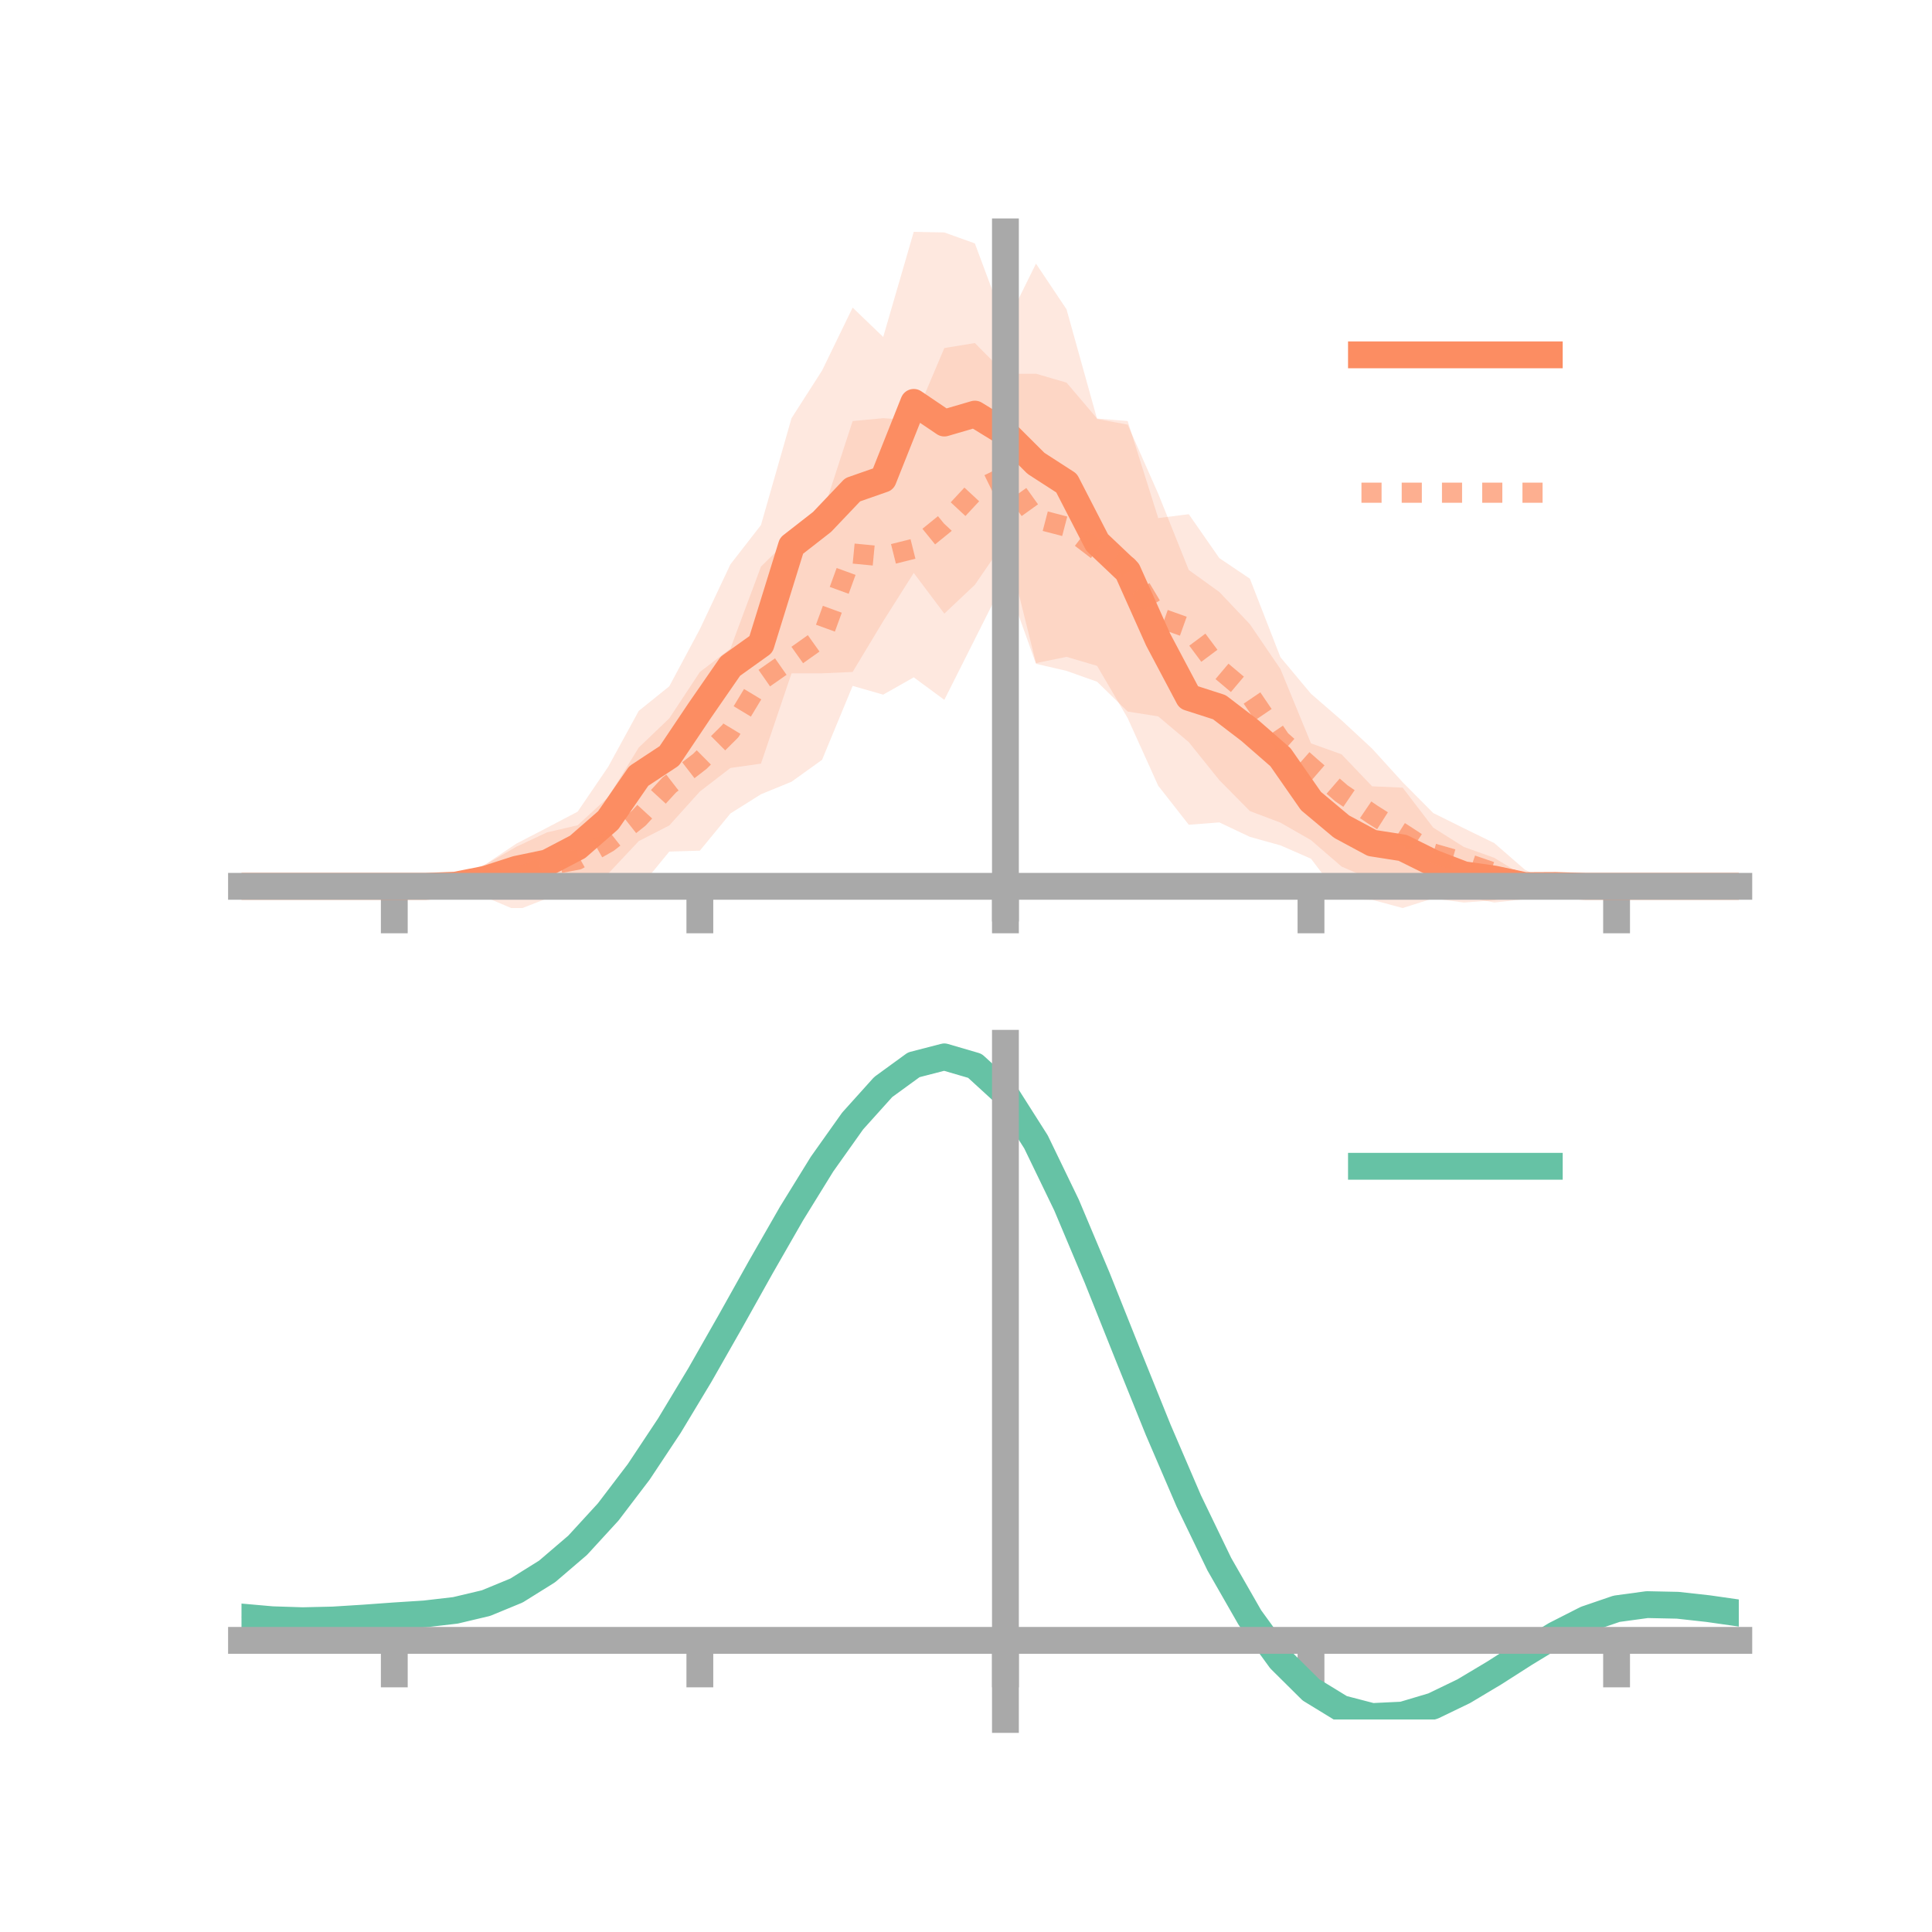 <?xml version="1.0" encoding="utf-8" standalone="no"?>
<!DOCTYPE svg PUBLIC "-//W3C//DTD SVG 1.1//EN"
  "http://www.w3.org/Graphics/SVG/1.1/DTD/svg11.dtd">
<!-- Created with matplotlib (https://matplotlib.org/) -->
<svg height="144pt" version="1.1" viewBox="0 0 144 144" width="144pt" xmlns="http://www.w3.org/2000/svg" xmlns:xlink="http://www.w3.org/1999/xlink">
 <defs>
  <style type="text/css">*{stroke-linecap:butt;stroke-linejoin:round;}</style>
 </defs>
 <g id="figure_1">
  <g id="patch_1">
   <path d="M 0 144 
L 144 144 
L 144 0 
L 0 0 
z
" style="fill:none;"/>
  </g>
  <g id="axes_1">
   <g id="patch_2">
    <path d="M 18 67.68 
L 129.6 67.68 
L 129.6 17.28 
L 18 17.28 
z
" style="fill:none;"/>
   </g>
   <g id="PolyCollection_1">
    <path clip-path="url(#pcaae10dda5)" d="M 18 66.063 
L 18 66.063 
L 20.278 66.063 
L 22.555 66.063 
L 24.833 66.063 
L 27.11 66.063 
L 29.388 66.063 
L 31.665 66.062 
L 33.943 65.514 
L 36.22 64.393 
L 38.498 62.873 
L 40.776 61.693 
L 43.053 60.497 
L 45.331 57.153 
L 47.608 52.986 
L 49.886 51.151 
L 52.163 46.895 
L 54.441 42.064 
L 56.718 39.133 
L 58.996 31.17 
L 61.273 27.617 
L 63.551 22.927 
L 65.829 25.117 
L 68.106 17.28 
L 70.384 17.326 
L 72.661 18.142 
L 74.939 24.261 
L 77.216 19.649 
L 79.494 23.056 
L 81.771 31.229 
L 84.049 31.65 
L 86.327 36.801 
L 88.604 42.484 
L 90.882 44.123 
L 93.159 46.525 
L 95.437 49.865 
L 97.714 55.406 
L 99.992 56.223 
L 102.269 58.607 
L 104.547 58.707 
L 106.824 61.686 
L 109.102 63.125 
L 111.38 63.94 
L 113.657 65.333 
L 115.935 65.547 
L 118.212 66.06 
L 120.49 66.063 
L 122.767 66.063 
L 125.045 66.063 
L 127.322 66.063 
L 129.6 66.063 
L 129.6 66.063 
L 129.6 66.063 
L 127.322 66.063 
L 125.045 66.063 
L 122.767 66.063 
L 120.49 66.063 
L 118.212 66.065 
L 115.935 66.446 
L 113.657 66.685 
L 111.38 67.099 
L 109.102 67.271 
L 106.824 66.959 
L 104.547 67.68 
L 102.269 67.066 
L 99.992 67.002 
L 97.714 64.004 
L 95.437 63.008 
L 93.159 62.376 
L 90.882 61.297 
L 88.604 61.472 
L 86.327 58.565 
L 84.049 53.523 
L 81.771 49.63 
L 79.494 48.958 
L 77.216 49.423 
L 74.939 40.27 
L 72.661 43.589 
L 70.384 45.736 
L 68.106 42.704 
L 65.829 46.301 
L 63.551 50.083 
L 61.273 50.186 
L 58.996 50.187 
L 56.718 56.917 
L 54.441 57.242 
L 52.163 58.995 
L 49.886 61.523 
L 47.608 62.692 
L 45.331 65.114 
L 43.053 65.745 
L 40.776 66.933 
L 38.498 66.703 
L 36.22 66.656 
L 33.943 66.434 
L 31.665 66.063 
L 29.388 66.063 
L 27.11 66.063 
L 24.833 66.063 
L 22.555 66.063 
L 20.278 66.063 
L 18 66.063 
z
" style="fill:#fc8d62;fill-opacity:0.2;"/>
   </g>
   <g id="PolyCollection_2">
    <path clip-path="url(#pcaae10dda5)" d="M 18 66.063 
L 18 66.063 
L 20.278 66.063 
L 22.555 66.063 
L 24.833 66.063 
L 27.11 66.063 
L 29.388 66.063 
L 31.665 66.063 
L 33.943 65.292 
L 36.22 64.424 
L 38.498 63.105 
L 40.776 62.04 
L 43.053 61.51 
L 45.331 59.416 
L 47.608 55.72 
L 49.886 53.539 
L 52.163 50.088 
L 54.441 48.34 
L 56.718 42.231 
L 58.996 39.982 
L 61.273 38.38 
L 63.551 31.385 
L 65.829 31.169 
L 68.106 31.321 
L 70.384 25.942 
L 72.661 25.568 
L 74.939 27.87 
L 77.216 27.855 
L 79.494 28.519 
L 81.771 31.196 
L 84.049 31.38 
L 86.327 38.614 
L 88.604 38.326 
L 90.882 41.598 
L 93.159 43.132 
L 95.437 48.985 
L 97.714 51.71 
L 99.992 53.684 
L 102.269 55.797 
L 104.547 58.303 
L 106.824 60.598 
L 109.102 61.73 
L 111.38 62.842 
L 113.657 64.821 
L 115.935 65.929 
L 118.212 66.063 
L 120.49 66.063 
L 122.767 66.063 
L 125.045 66.063 
L 127.322 66.063 
L 129.6 66.063 
L 129.6 66.063 
L 129.6 66.063 
L 127.322 66.063 
L 125.045 66.063 
L 122.767 66.063 
L 120.49 66.063 
L 118.212 66.063 
L 115.935 66.215 
L 113.657 67.016 
L 111.38 67.269 
L 109.102 66.815 
L 106.824 66.635 
L 104.547 65.958 
L 102.269 65.571 
L 99.992 64.59 
L 97.714 62.62 
L 95.437 61.314 
L 93.159 60.452 
L 90.882 58.147 
L 88.604 55.314 
L 86.327 53.396 
L 84.049 53.035 
L 81.771 50.813 
L 79.494 50.003 
L 77.216 49.477 
L 74.939 43.103 
L 72.661 47.639 
L 70.384 52.164 
L 68.106 50.484 
L 65.829 51.775 
L 63.551 51.123 
L 61.273 56.632 
L 58.996 58.266 
L 56.718 59.199 
L 54.441 60.632 
L 52.163 63.403 
L 49.886 63.472 
L 47.608 66.249 
L 45.331 66.155 
L 43.053 66.647 
L 40.776 66.966 
L 38.498 67.85 
L 36.22 66.882 
L 33.943 66.402 
L 31.665 66.063 
L 29.388 66.063 
L 27.11 66.063 
L 24.833 66.063 
L 22.555 66.063 
L 20.278 66.063 
L 18 66.063 
z
" style="fill:#fc8d62;fill-opacity:0.2;"/>
   </g>
   <g id="matplotlib.axis_1">
    <g id="xtick_1">
     <g id="line2d_1">
      <defs>
       <path d="M 0 0 
L 0 3.5 
" id="mc6a7d134a2" style="stroke:#a9a9a9;stroke-width:2;"/>
      </defs>
      <g>
       <use style="fill:#a9a9a9;stroke:#a9a9a9;stroke-width:2;" x="29.388" xlink:href="#mc6a7d134a2" y="66.063"/>
      </g>
     </g>
    </g>
    <g id="xtick_2">
     <g id="line2d_2">
      <g>
       <use style="fill:#a9a9a9;stroke:#a9a9a9;stroke-width:2;" x="52.163" xlink:href="#mc6a7d134a2" y="66.063"/>
      </g>
     </g>
    </g>
    <g id="xtick_3">
     <g id="line2d_3">
      <g>
       <use style="fill:#a9a9a9;stroke:#a9a9a9;stroke-width:2;" x="74.939" xlink:href="#mc6a7d134a2" y="66.063"/>
      </g>
     </g>
    </g>
    <g id="xtick_4">
     <g id="line2d_4">
      <g>
       <use style="fill:#a9a9a9;stroke:#a9a9a9;stroke-width:2;" x="97.714" xlink:href="#mc6a7d134a2" y="66.063"/>
      </g>
     </g>
    </g>
    <g id="xtick_5">
     <g id="line2d_5">
      <g>
       <use style="fill:#a9a9a9;stroke:#a9a9a9;stroke-width:2;" x="120.49" xlink:href="#mc6a7d134a2" y="66.063"/>
      </g>
     </g>
    </g>
   </g>
   <g id="matplotlib.axis_2"/>
   <g id="line2d_6">
    <path clip-path="url(#pcaae10dda5)" d="M 18 66.063 
L 20.278 66.063 
L 22.555 66.063 
L 24.833 66.063 
L 27.11 66.063 
L 29.388 66.063 
L 31.665 66.063 
L 33.943 65.974 
L 36.22 65.525 
L 38.498 64.788 
L 40.776 64.313 
L 43.053 63.121 
L 45.331 61.134 
L 47.608 57.839 
L 49.886 56.337 
L 52.163 52.945 
L 54.441 49.653 
L 56.718 48.025 
L 58.996 40.678 
L 61.273 38.901 
L 63.551 36.505 
L 65.829 35.709 
L 68.106 29.992 
L 70.384 31.531 
L 72.661 30.865 
L 74.939 32.265 
L 77.216 34.536 
L 79.494 36.007 
L 81.771 40.429 
L 84.049 42.587 
L 86.327 47.683 
L 88.604 51.978 
L 90.882 52.71 
L 93.159 54.451 
L 95.437 56.436 
L 97.714 59.705 
L 99.992 61.612 
L 102.269 62.837 
L 104.547 63.193 
L 106.824 64.323 
L 109.102 65.198 
L 111.38 65.52 
L 113.657 66.009 
L 115.935 65.997 
L 118.212 66.062 
L 120.49 66.063 
L 122.767 66.063 
L 125.045 66.063 
L 127.322 66.063 
L 129.6 66.063 
" style="fill:none;stroke:#fc8d62;stroke-linecap:square;stroke-width:2;"/>
   </g>
   <g id="line2d_7">
    <path clip-path="url(#pcaae10dda5)" d="M 18 66.063 
L 20.278 66.063 
L 22.555 66.063 
L 24.833 66.063 
L 27.11 66.063 
L 29.388 66.063 
L 31.665 66.063 
L 33.943 65.847 
L 36.22 65.653 
L 38.498 65.478 
L 40.776 64.503 
L 43.053 64.078 
L 45.331 62.786 
L 47.608 60.985 
L 49.886 58.505 
L 52.163 56.746 
L 54.441 54.486 
L 56.718 50.715 
L 58.996 49.124 
L 61.273 47.506 
L 63.551 41.254 
L 65.829 41.472 
L 68.106 40.902 
L 70.384 39.053 
L 72.661 36.604 
L 74.939 35.486 
L 77.216 38.666 
L 79.494 39.261 
L 81.771 41.005 
L 84.049 42.208 
L 86.327 46.005 
L 88.604 46.82 
L 90.882 49.873 
L 93.159 51.792 
L 95.437 55.149 
L 97.714 57.165 
L 99.992 59.137 
L 102.269 60.684 
L 104.547 62.131 
L 106.824 63.616 
L 109.102 64.272 
L 111.38 65.055 
L 113.657 65.918 
L 115.935 66.072 
L 118.212 66.063 
L 120.49 66.063 
L 122.767 66.063 
L 125.045 66.063 
L 127.322 66.063 
L 129.6 66.063 
" style="fill:none;stroke:#fc8d62;stroke-dasharray:1.5,1.5;stroke-dashoffset:0;stroke-opacity:0.7;stroke-width:1.5;"/>
   </g>
   <g id="patch_3">
    <path d="M 74.939 67.68 
L 74.939 17.28 
" style="fill:none;stroke:#a9a9a9;stroke-linecap:square;stroke-linejoin:miter;stroke-width:2;"/>
   </g>
   <g id="patch_4">
    <path d="M 129.6 67.68 
L 129.6 17.28 
" style="fill:none;"/>
   </g>
   <g id="patch_5">
    <path d="M 18 66.063 
L 129.6 66.063 
" style="fill:none;stroke:#a9a9a9;stroke-linecap:square;stroke-linejoin:miter;stroke-width:2;"/>
   </g>
   <g id="patch_6">
    <path d="M 18 17.28 
L 129.6 17.28 
" style="fill:none;"/>
   </g>
   <g id="legend_1">
    <g id="line2d_8">
     <path d="M 101.475 26.449 
L 115.475 26.449 
" style="fill:none;stroke:#fc8d62;stroke-linecap:square;stroke-width:2;"/>
    </g>
    <g id="line2d_9"/>
    <g id="text_1">
     <!--   -->
     <g transform="translate(121.075 28.899)scale(0.07 -0.07)">
      <defs>
       <path id="DejaVuSans-32"/>
      </defs>
      <use xlink:href="#DejaVuSans-32"/>
     </g>
    </g>
    <g id="line2d_10">
     <path d="M 101.475 36.724 
L 115.475 36.724 
" style="fill:none;stroke:#fc8d62;stroke-dasharray:1.5,1.5;stroke-dashoffset:0;stroke-opacity:0.7;stroke-width:1.5;"/>
    </g>
    <g id="line2d_11"/>
    <g id="text_2">
     <!--   -->
     <g transform="translate(121.075 39.174)scale(0.07 -0.07)">
      <use xlink:href="#DejaVuSans-32"/>
     </g>
    </g>
   </g>
  </g>
  <g id="axes_2">
   <g id="patch_7">
    <path d="M 18 128.16 
L 129.6 128.16 
L 129.6 77.76 
L 18 77.76 
z
" style="fill:none;"/>
   </g>
   <g id="PolyCollection_3">
    <path clip-path="url(#pe1a2f50f1c)" d="M 18 120.566 
L 18 120.481 
L 20.278 120.694 
L 22.555 120.769 
L 24.833 120.71 
L 27.11 120.559 
L 29.388 120.386 
L 31.665 120.233 
L 33.943 119.963 
L 36.22 119.416 
L 38.498 118.466 
L 40.776 117.021 
L 43.053 115.031 
L 45.331 112.487 
L 47.608 109.42 
L 49.886 105.899 
L 52.163 102.023 
L 54.441 97.922 
L 56.718 93.752 
L 58.996 89.685 
L 61.273 85.913 
L 63.551 82.633 
L 65.829 80.048 
L 68.106 78.359 
L 70.384 77.76 
L 72.661 78.437 
L 74.939 80.557 
L 77.216 84.196 
L 79.494 88.98 
L 81.771 94.473 
L 84.049 100.269 
L 86.327 106.01 
L 88.604 111.398 
L 90.882 116.199 
L 93.159 120.243 
L 95.437 123.428 
L 97.714 125.714 
L 99.992 127.121 
L 102.269 127.72 
L 104.547 127.619 
L 106.824 126.952 
L 109.102 125.871 
L 111.38 124.535 
L 113.657 123.106 
L 115.935 121.743 
L 118.212 120.598 
L 120.49 119.823 
L 122.767 119.515 
L 125.045 119.568 
L 127.322 119.83 
L 129.6 120.169 
L 129.6 120.282 
L 129.6 120.282 
L 127.322 119.968 
L 125.045 119.725 
L 122.767 119.682 
L 120.49 119.995 
L 118.212 120.78 
L 115.935 121.954 
L 113.657 123.363 
L 111.38 124.846 
L 109.102 126.232 
L 106.824 127.352 
L 104.547 128.044 
L 102.269 128.16 
L 99.992 127.575 
L 97.714 126.196 
L 95.437 123.969 
L 93.159 120.883 
L 90.882 116.976 
L 88.604 112.342 
L 86.327 107.139 
L 84.049 101.589 
L 81.771 95.98 
L 79.494 90.658 
L 77.216 86.02 
L 74.939 82.492 
L 72.661 80.443 
L 70.384 79.791 
L 68.106 80.369 
L 65.829 81.993 
L 63.551 84.472 
L 61.273 87.611 
L 58.996 91.214 
L 56.718 95.09 
L 54.441 99.06 
L 52.163 102.958 
L 49.886 106.639 
L 47.608 109.984 
L 45.331 112.9 
L 43.053 115.325 
L 40.776 117.233 
L 38.498 118.631 
L 36.22 119.557 
L 33.943 120.091 
L 31.665 120.351 
L 29.388 120.491 
L 27.11 120.648 
L 24.833 120.781 
L 22.555 120.828 
L 20.278 120.757 
L 18 120.566 
z
" style="fill:#66c2a5;fill-opacity:0.2;"/>
   </g>
   <g id="matplotlib.axis_3">
    <g id="xtick_6">
     <g id="line2d_12">
      <g>
       <use style="fill:#a9a9a9;stroke:#a9a9a9;stroke-width:2;" x="29.388" xlink:href="#mc6a7d134a2" y="122.263"/>
      </g>
     </g>
    </g>
    <g id="xtick_7">
     <g id="line2d_13">
      <g>
       <use style="fill:#a9a9a9;stroke:#a9a9a9;stroke-width:2;" x="52.163" xlink:href="#mc6a7d134a2" y="122.263"/>
      </g>
     </g>
    </g>
    <g id="xtick_8">
     <g id="line2d_14">
      <g>
       <use style="fill:#a9a9a9;stroke:#a9a9a9;stroke-width:2;" x="74.939" xlink:href="#mc6a7d134a2" y="122.263"/>
      </g>
     </g>
    </g>
    <g id="xtick_9">
     <g id="line2d_15">
      <g>
       <use style="fill:#a9a9a9;stroke:#a9a9a9;stroke-width:2;" x="97.714" xlink:href="#mc6a7d134a2" y="122.263"/>
      </g>
     </g>
    </g>
    <g id="xtick_10">
     <g id="line2d_16">
      <g>
       <use style="fill:#a9a9a9;stroke:#a9a9a9;stroke-width:2;" x="120.49" xlink:href="#mc6a7d134a2" y="122.263"/>
      </g>
     </g>
    </g>
   </g>
   <g id="matplotlib.axis_4"/>
   <g id="line2d_17">
    <path clip-path="url(#pe1a2f50f1c)" d="M 18 120.524 
L 20.278 120.725 
L 22.555 120.798 
L 24.833 120.746 
L 27.11 120.603 
L 29.388 120.438 
L 31.665 120.292 
L 33.943 120.027 
L 36.22 119.487 
L 38.498 118.548 
L 40.776 117.127 
L 43.053 115.178 
L 45.331 112.693 
L 47.608 109.702 
L 49.886 106.269 
L 52.163 102.49 
L 54.441 98.491 
L 56.718 94.421 
L 58.996 90.45 
L 61.273 86.762 
L 63.551 83.553 
L 65.829 81.021 
L 68.106 79.364 
L 70.384 78.775 
L 72.661 79.44 
L 74.939 81.524 
L 77.216 85.108 
L 79.494 89.819 
L 81.771 95.227 
L 84.049 100.929 
L 86.327 106.574 
L 88.604 111.87 
L 90.882 116.587 
L 93.159 120.563 
L 95.437 123.698 
L 97.714 125.955 
L 99.992 127.348 
L 102.269 127.94 
L 104.547 127.831 
L 106.824 127.152 
L 109.102 126.051 
L 111.38 124.69 
L 113.657 123.235 
L 115.935 121.848 
L 118.212 120.689 
L 120.49 119.909 
L 122.767 119.599 
L 125.045 119.647 
L 127.322 119.899 
L 129.6 120.225 
" style="fill:none;stroke:#66c2a5;stroke-linecap:square;stroke-width:2;"/>
   </g>
   <g id="patch_8">
    <path d="M 74.939 128.16 
L 74.939 77.76 
" style="fill:none;stroke:#a9a9a9;stroke-linecap:square;stroke-linejoin:miter;stroke-width:2;"/>
   </g>
   <g id="patch_9">
    <path d="M 129.6 128.16 
L 129.6 77.76 
" style="fill:none;"/>
   </g>
   <g id="patch_10">
    <path d="M 18 122.263 
L 129.6 122.263 
" style="fill:none;stroke:#a9a9a9;stroke-linecap:square;stroke-linejoin:miter;stroke-width:2;"/>
   </g>
   <g id="patch_11">
    <path d="M 18 77.76 
L 129.6 77.76 
" style="fill:none;"/>
   </g>
   <g id="legend_2">
    <g id="line2d_18">
     <path d="M 101.475 86.929 
L 115.475 86.929 
" style="fill:none;stroke:#66c2a5;stroke-linecap:square;stroke-width:2;"/>
    </g>
    <g id="line2d_19"/>
    <g id="text_3">
     <!--   -->
     <g transform="translate(121.075 89.379)scale(0.07 -0.07)">
      <use xlink:href="#DejaVuSans-32"/>
     </g>
    </g>
   </g>
  </g>
 </g>
 <defs>
  <clipPath id="pcaae10dda5">
   <rect height="50.4" width="111.6" x="18" y="17.28"/>
  </clipPath>
  <clipPath id="pe1a2f50f1c">
   <rect height="50.4" width="111.6" x="18" y="77.76"/>
  </clipPath>
 </defs>
</svg>
